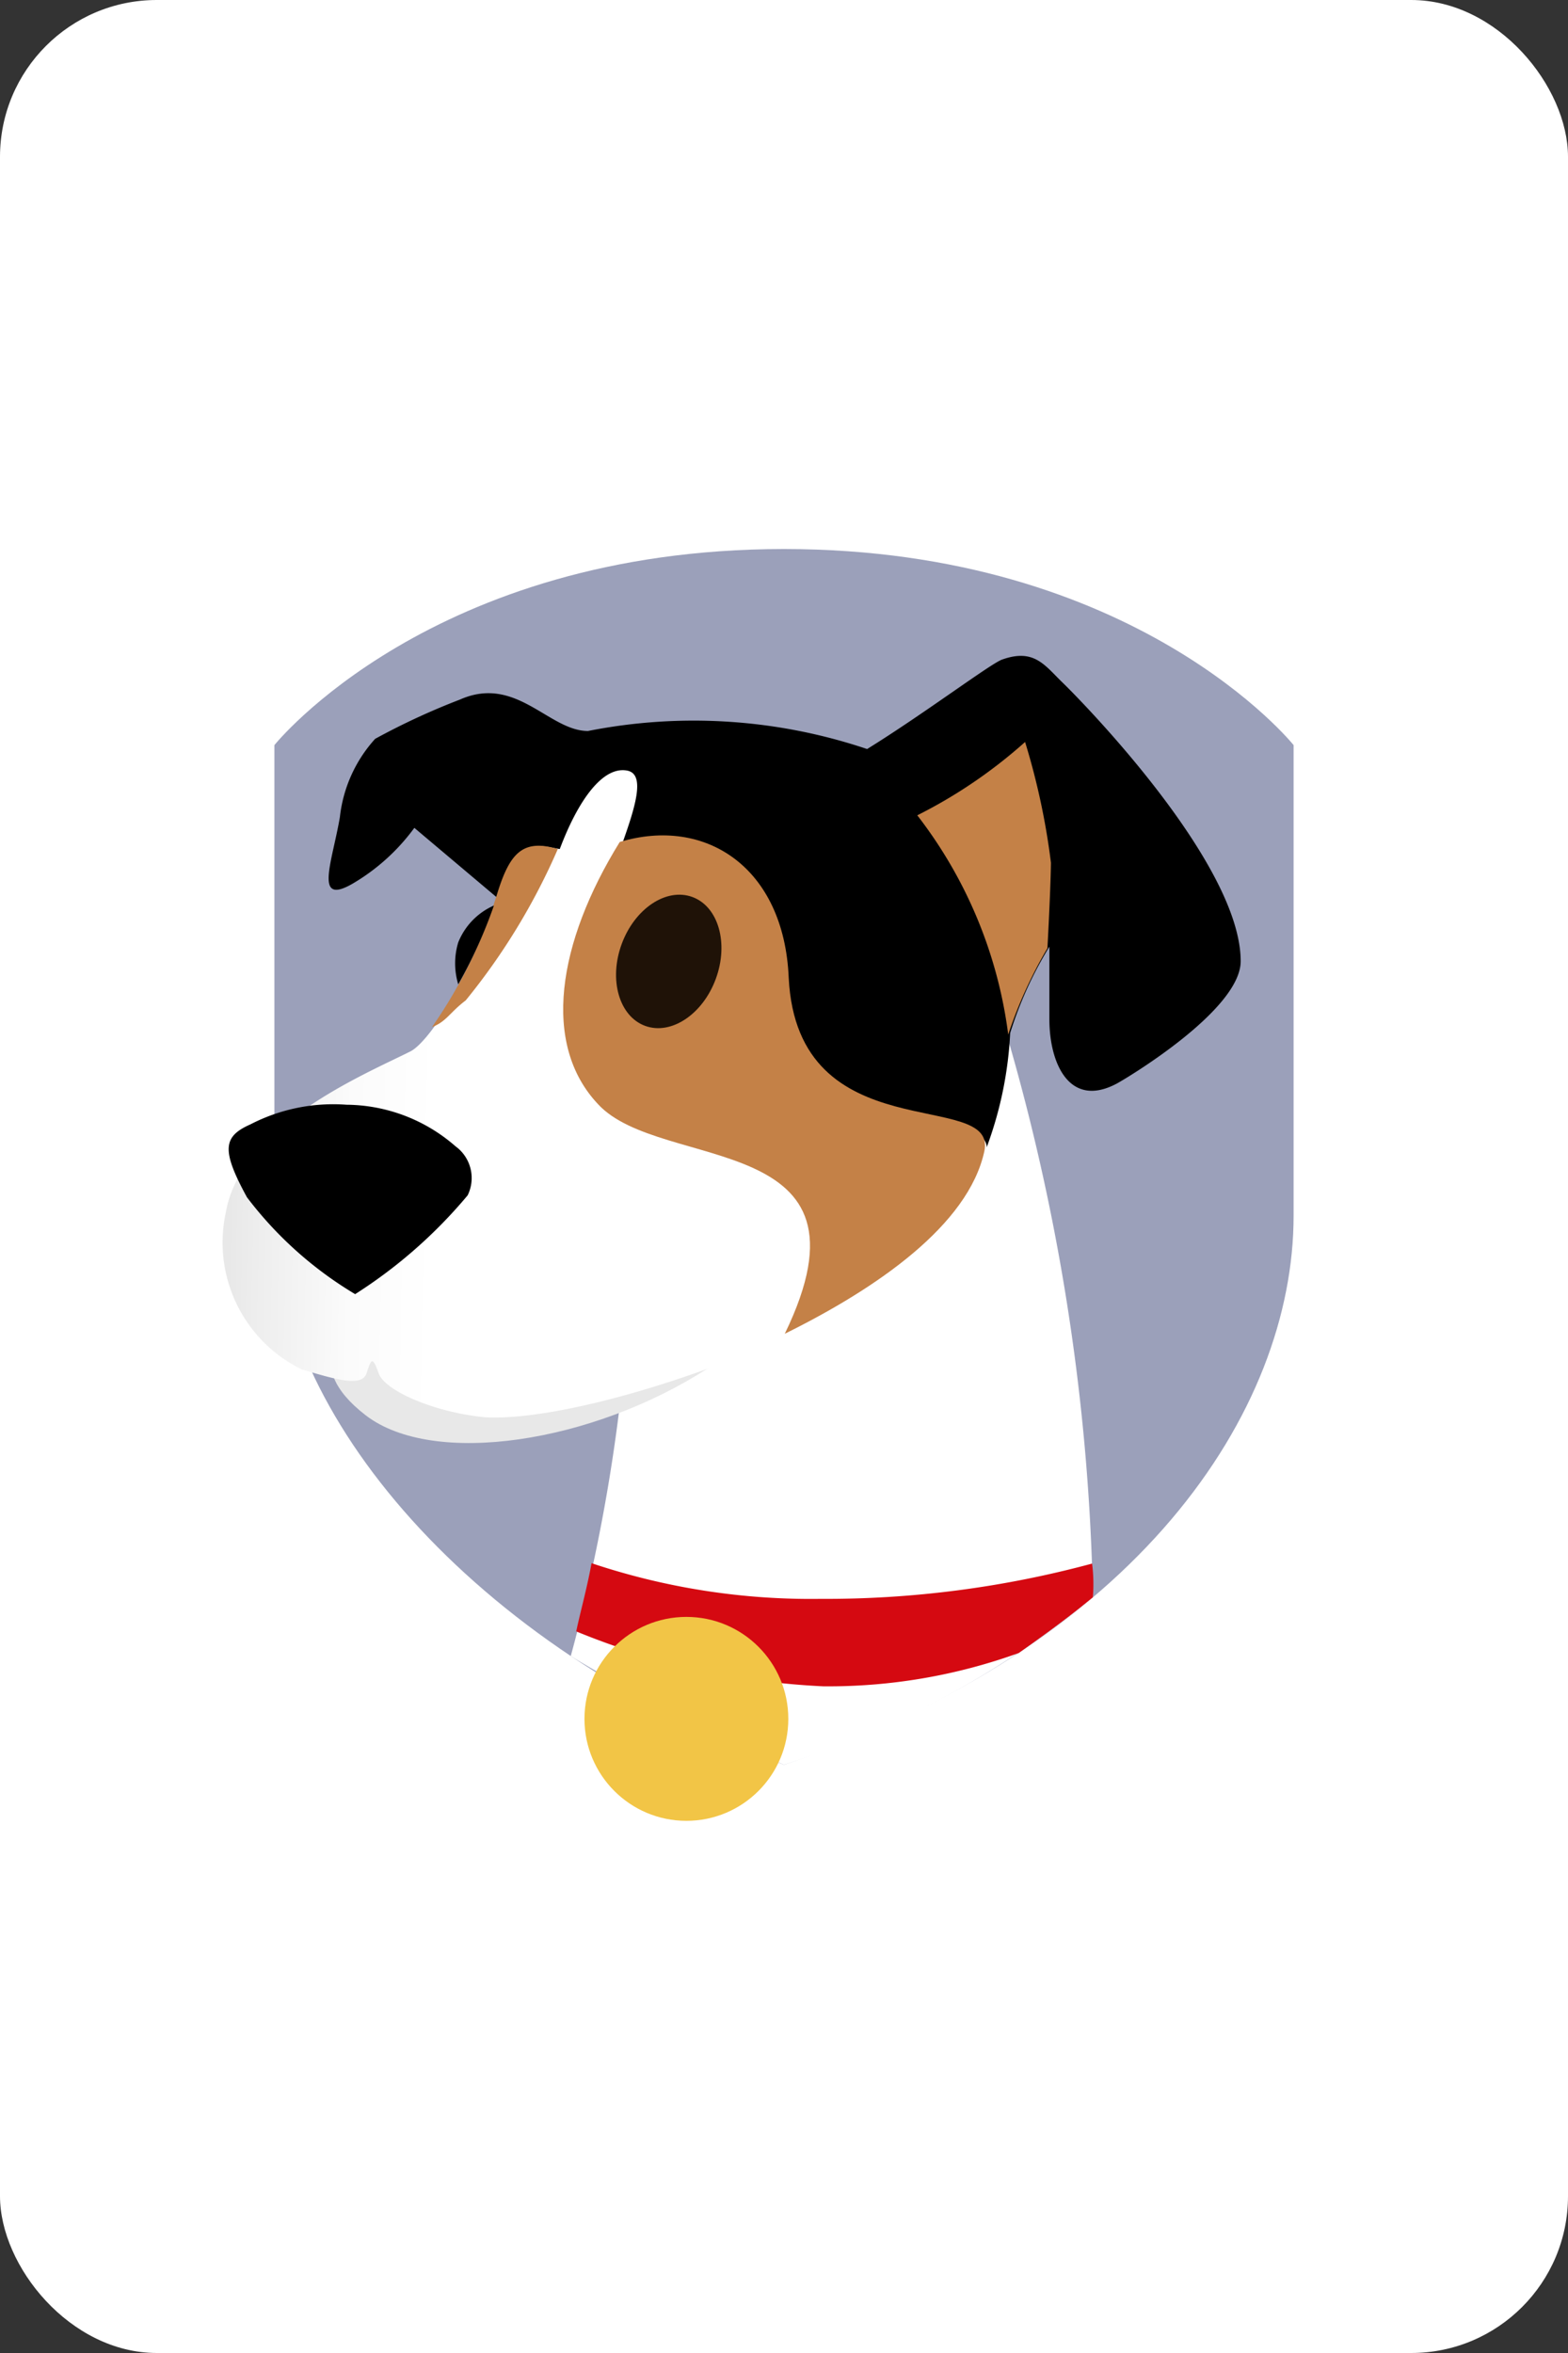 <svg xmlns="http://www.w3.org/2000/svg" viewBox="0 0 40 60"><rect x="0" y="0" width="40" height="60" fill="#333333" stroke="none"/><defs><linearGradient id="svg_card_back_dog_1" x1="5.9" y1="27.71" x2="11.15" y2="27.81" gradientUnits="userSpaceOnUse"><stop offset="0" stop-color="#e8e8e8"/><stop offset=".13" stop-color="#ededed"/><stop offset=".59" stop-color="#fbfbfb"/><stop offset="1" stop-color="#fff"/></linearGradient></defs><rect fill="#fff" width="40" height="60" rx="4"/><path d="M33 31c0 5-4 11-13 14-8-3-13-9-13-14V19s4-5 13-5 13 5 13 5z" fill="#9ba0ba"/><path fill="#fff" d="M25.44 25.58a54.85 54.85 0 012.44 15.15A23.36 23.36 0 0120 45a41.56 41.56 0 01-5.44-2.77 44.78 44.78 0 001.32-7c4.62-3.23 9.56-9.65 9.56-9.65z"/><path d="M27.09 17.39c-.45-.44-.72-.86-1.53-.57-.3.11-2 1.39-3.44 2.28a13.87 13.87 0 00-7.12-.46c-1 0-1.83-1.44-3.27-.8a17.77 17.77 0 00-2.16 1 3.55 3.55 0 00-.9 2C8.47 22 8 23.11 9 22.53a5.22 5.22 0 001.57-1.42l2.1 1.77-.67 3.75s1.69 6.06 2.5 9.42a67.74 67.74 0 007.22-3.11 6.31 6.31 0 003.46-3.71 9.7 9.7 0 00.59-2.89 9.77 9.77 0 011-2.2v1.85c0 1.14.52 2.28 1.72 1.64.19-.1 3.16-1.86 3.16-3.12 0-2.51-4.09-6.67-4.56-7.12z"/><path d="M16.66 33.05s3 .82 1.4 1.84c-2.94 1.9-7 2.53-8.73 1.2s-.44-2.31-.44-2.31z" fill="#e8e8e8"/><path d="M16 19.65c-.62-.12-1.25.75-1.72 2-.5-.07-1.13-.4-1.57 1.23-.36 1.37-1.65 3.63-2.24 3.93-1.13.57-4.33 1.88-4.71 4.11a3.6 3.6 0 001.94 4c.79.23 1.53.47 1.65.1s.15-.45.31 0 1.44 1 2.72 1.12c1.71.09 5-.85 7.55-2 2.8-1.28 4.83-2.86 5.23-4.7.36-1.62-5.22.61-5.39-3.86-.13-3.35-1.2-4.12-3.51-3.5-.26.07-.5-.28-.4-.53.35-.98.61-1.81.14-1.9z" fill="url(#svg_card_back_dog_1)"/><path fill="#c48147" d="M20.12 24.93c-.12-2.81-2.12-4.12-4.31-3.46-1.59 2.57-2 5.16-.55 6.69 1.61 1.74 7.3.62 4.76 5.85 2.35-1.16 4.68-2.77 5.09-4.65.36-1.63-4.77.04-4.99-4.43z"/><path d="M9.06 33a9.7 9.7 0 01-2.76-2.47c-.66-1.21-.61-1.55.09-1.86a4.6 4.6 0 012.45-.5 4.27 4.27 0 012.78 1.06 1 1 0 01.31 1.25A12.43 12.43 0 019.06 33z"/><path fill="#c48147" d="M26.81 22a18 18 0 00-.66-3.08 12.6 12.6 0 01-2.75 1.87 11.53 11.53 0 012.32 5.59 11.38 11.38 0 011-2.2s.08-1.45.09-2.18z"/><ellipse cx="17.06" cy="24.52" rx="1.75" ry="1.28" transform="rotate(-69.9 17.057 24.518)" fill="#1f1207"/><path fill="#c48147" d="M14.23 21.65a16.48 16.48 0 01-2.35 3.86c-.41.31-.49.54-.86.68a12.28 12.28 0 001.66-3.39c.32-1.04.65-1.42 1.55-1.15z"/><path d="M12.6 23.09a1.73 1.73 0 00-.91.94 1.84 1.84 0 000 1.07 12.21 12.21 0 00.91-2.01z"/><path d="M27.88 40.73c-.55.45-1 .79-1.89 1.42A14.28 14.28 0 0121 43a18.9 18.9 0 01-6.3-1.4c.08-.4.28-1.12.39-1.74a17.61 17.61 0 005.84.91 26.07 26.07 0 006.93-.9 4.3 4.3 0 01.02.86z" fill="#d50911"/><circle cx="17.51" cy="43.83" r="2.6" fill="#f2c546"/></svg>
